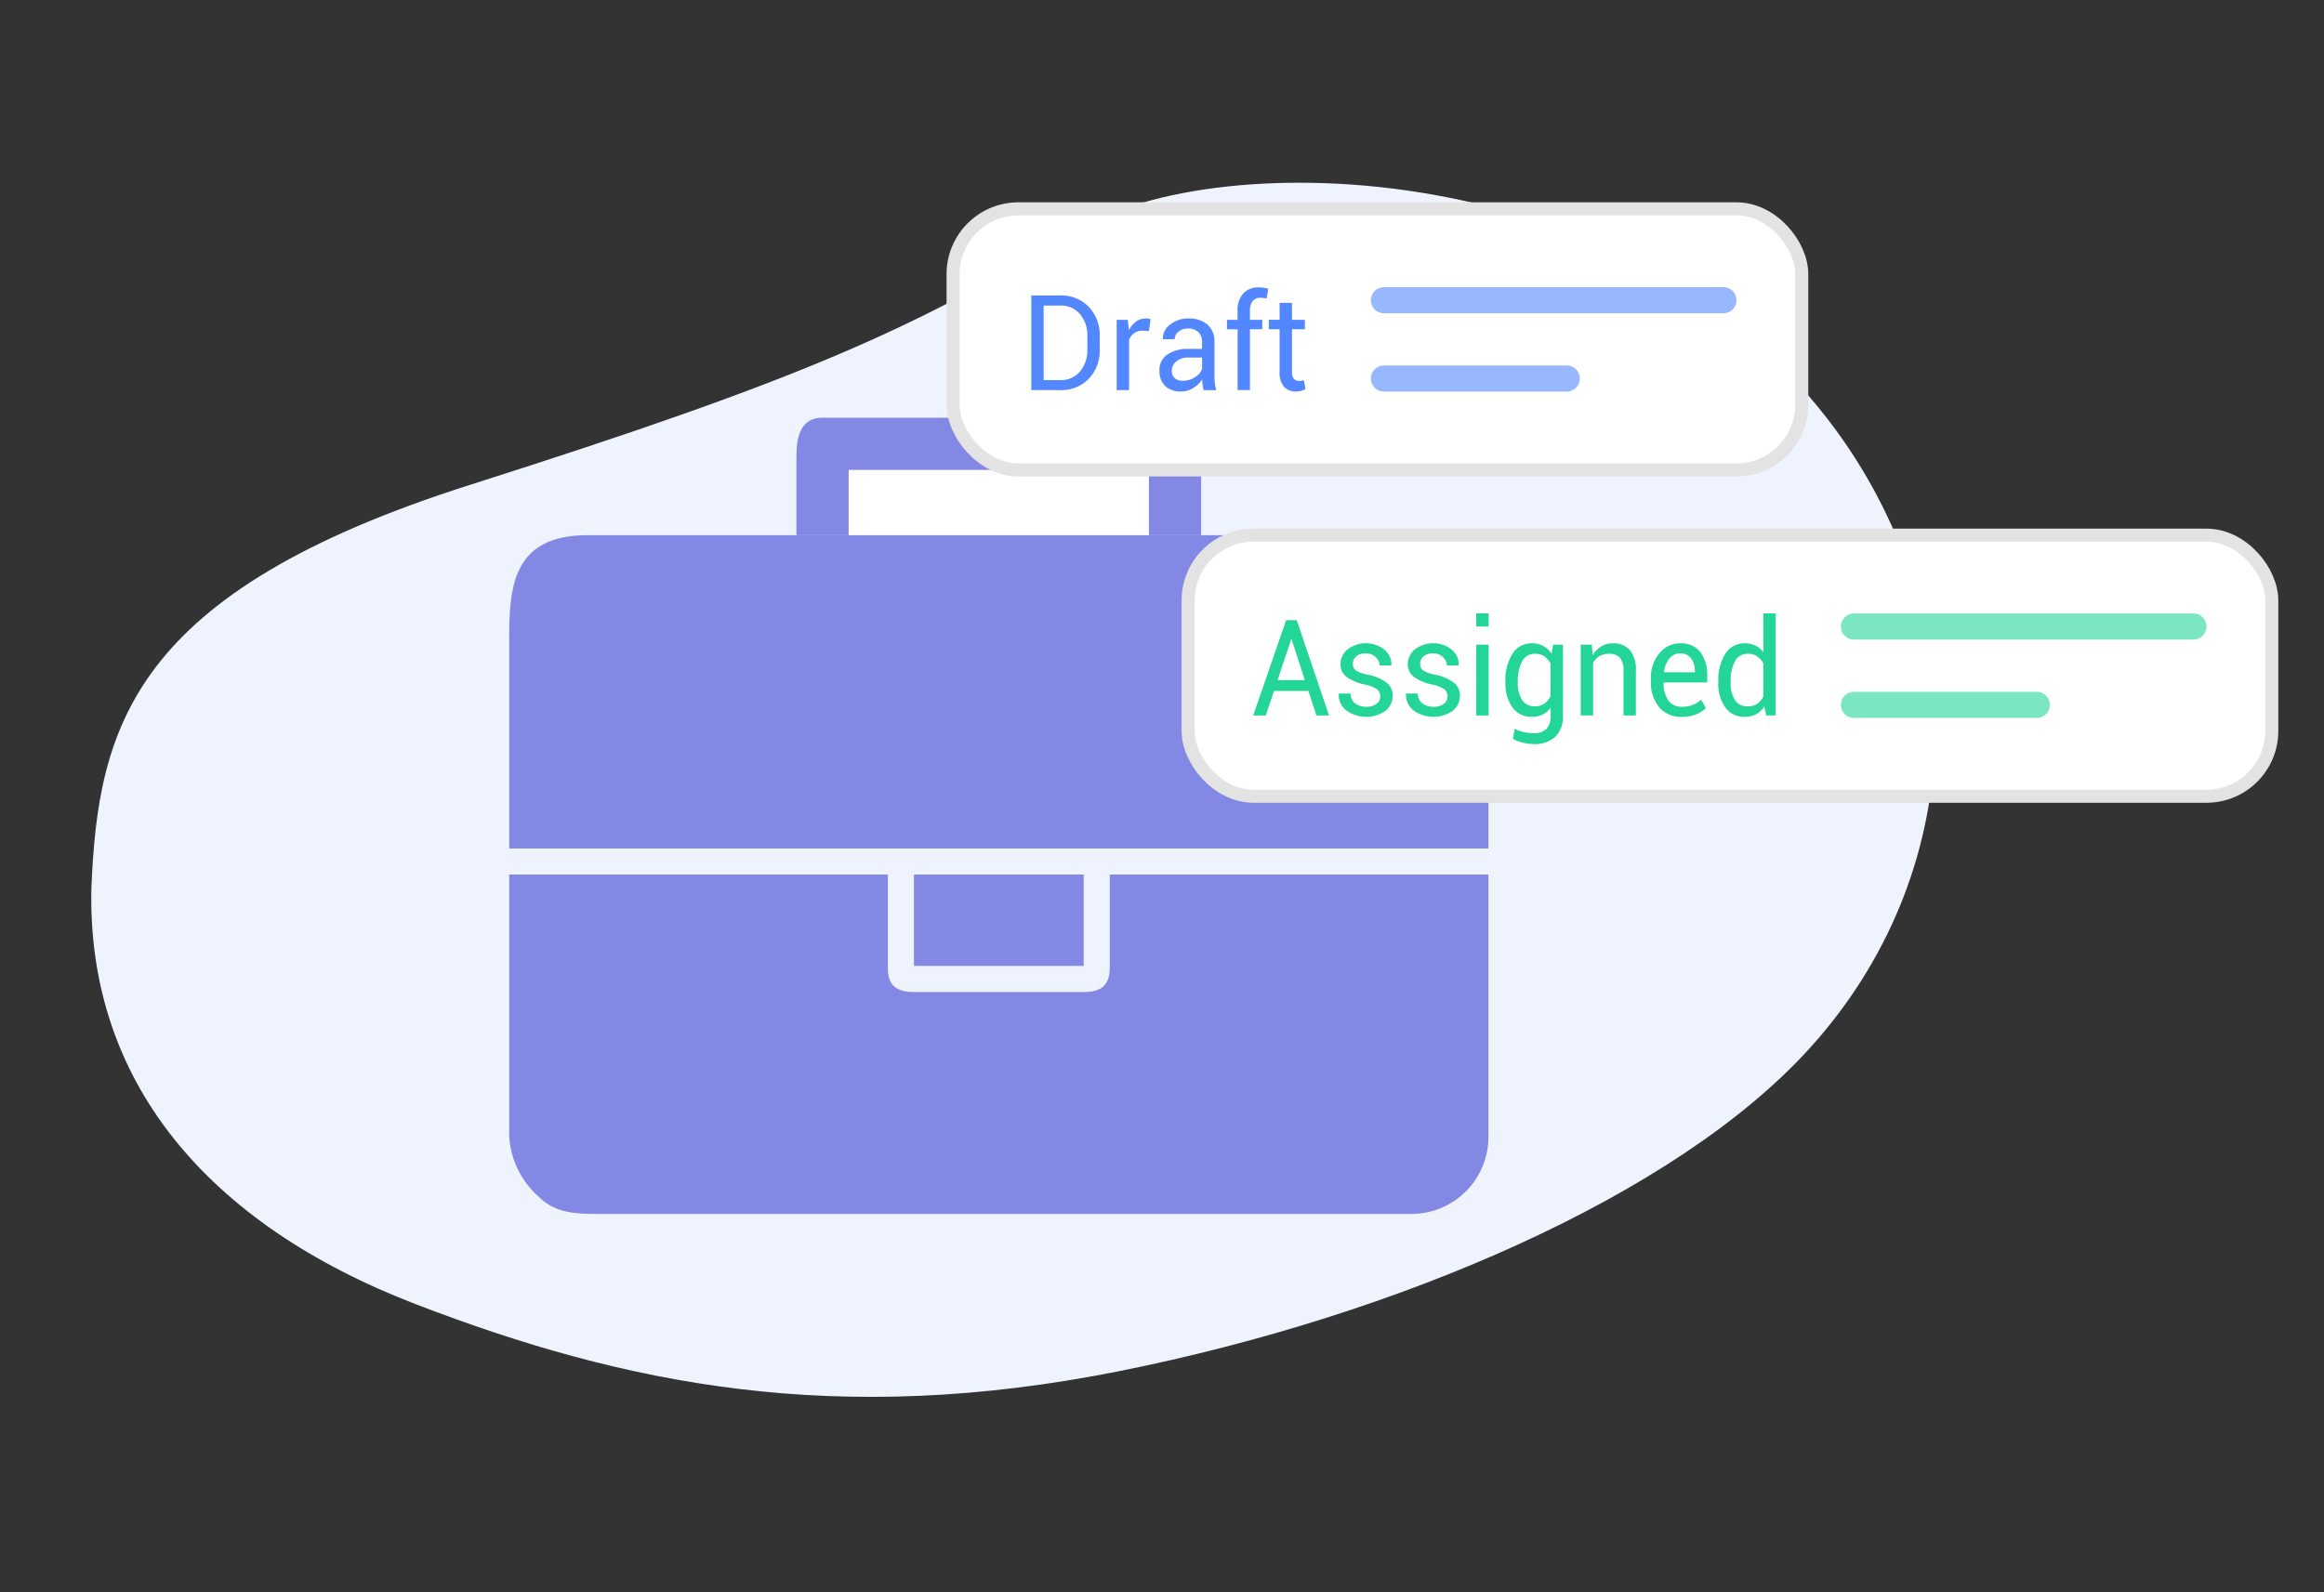 <svg id="icon" xmlns="http://www.w3.org/2000/svg" width="178" height="122" viewBox="0 0 178 122">
  <rect x="0" y="0" width="178" height="122" fill="#333333" stroke="none"/>
  <defs>
    <style>
      .cls-1 {
        fill: #eef3fe;
      }

      .cls-1, .cls-2, .cls-5, .cls-6, .cls-7, .cls-8 {
        fill-rule: evenodd;
      }

      .cls-2 {
        fill: #8388e4;
      }

      .cls-3, .cls-4 {
        fill: #fff;
      }

      .cls-4 {
        stroke: #e3e3e3;
        stroke-linejoin: round;
        stroke-width: 1px;
      }

      .cls-5, .cls-6 {
        fill: #5387ff;
      }

      .cls-5, .cls-7 {
        opacity: 0.6;
      }

      .cls-7, .cls-8 {
        fill: #24d598;
      }
    </style>
  </defs>
  <path class="cls-1" d="M7,68.019c0.518-12.348,3.106-22.638,28.987-30.87S69.739,25.287,82.68,17.569C93.106,11.175,125.153,11.737,140.654,33c10.784,14.8,10.007,34.037-2.07,47.334-10.26,11.3-31.5,20.432-52.8,24.7-21.692,4.344-37.893,1.057-53.939-5.117S6.655,82.768,7,68.019Z"/>
  <g id="job">
    <path id="Forma_1" data-name="Forma 1" class="cls-2" d="M85,74c0,1.095-.255,2-2,2H70c-1.867,0-2-1.049-2-2V67H39V87a6.679,6.679,0,0,0,2.258,4.677C42.559,92.985,44.174,93,46,93h62a5.9,5.9,0,0,0,6-6V67H85v7h0ZM70,67H83v7H70V67Z"/>
    <path id="Forma_1_copy_8" data-name="Forma 1 copy 8" class="cls-2" d="M45,41c-5.784,0-6,4.044-6,8V65h75V49c0-4.341-1.43-8-7-8H45Z"/>
    <path id="Forma_1_copy_7" data-name="Forma 1 copy 7" class="cls-2" d="M63,32H89c2.628,0,3,.366,3,2v7H61V35C61,33.5,61.289,32,63,32Z"/>
    <rect class="cls-3" x="65" y="36" width="23" height="5"/>
  </g>
  <g id="_1" data-name="1">
    <rect id="Rounded_Rectangle_593_copy" data-name="Rounded Rectangle 593 copy" class="cls-4" x="73" y="16" width="65" height="20" rx="5" ry="5"/>
    <path id="Rounded_Rectangle_599" data-name="Rounded Rectangle 599" class="cls-5" d="M106,22h26a1,1,0,0,1,0,2H106A1,1,0,0,1,106,22Zm0,6h14a1,1,0,0,1,0,2H106A1,1,0,0,1,106,28Z"/>
    <path id="Draft" class="cls-6" d="M81.19,29.886a2.918,2.918,0,0,0,2.206-.869,3.124,3.124,0,0,0,.835-2.258V25.769a3.135,3.135,0,0,0-.835-2.258,2.909,2.909,0,0,0-2.206-.874h-2.2v7.25h2.2Zm0-6.478a1.9,1.9,0,0,1,1.532.662,2.523,2.523,0,0,1,.561,1.688v1a2.538,2.538,0,0,1-.561,1.7,1.9,1.9,0,0,1-1.532.662H79.935V23.409H81.19Zm6.932,1.046a1.316,1.316,0,0,0-.159-0.037,1.134,1.134,0,0,0-.2-0.017,1.246,1.246,0,0,0-.748.234,1.852,1.852,0,0,0-.546.652L86.376,24.5H85.529v5.387h0.948V26.038a1.176,1.176,0,0,1,.4-0.518,1.058,1.058,0,0,1,.632-0.184l0.486,0.03Zm5.032,5.432a2.952,2.952,0,0,1-.106-0.528,5.208,5.208,0,0,1-.029-0.558V26.207a1.677,1.677,0,0,0-.539-1.342,2.1,2.1,0,0,0-1.424-.465,2.154,2.154,0,0,0-1.46.488,1.305,1.305,0,0,0-.532,1.076l0.01,0.03,0.9-.01a0.726,0.726,0,0,1,.284-0.573A1.119,1.119,0,0,1,91,25.171a1.073,1.073,0,0,1,.789.276,1.007,1.007,0,0,1,.279.749V26.73H91.042a2.748,2.748,0,0,0-1.638.436,1.406,1.406,0,0,0-.6,1.207,1.615,1.615,0,0,0,.426,1.188,1.666,1.666,0,0,0,1.239.431,1.721,1.721,0,0,0,.916-0.261,2.241,2.241,0,0,0,.69-0.65,3.231,3.231,0,0,0,.031.376q0.026,0.187.075,0.431h0.976Zm-3.189-.926a0.752,0.752,0,0,1-.217-0.568,0.9,0.9,0,0,1,.344-0.7,1.348,1.348,0,0,1,.916-0.3h1.063v0.876a1.29,1.29,0,0,1-.539.627,1.646,1.646,0,0,1-.928.274A0.886,0.886,0,0,1,89.965,28.96Zm5.772,0.926v-4.66H96.68V24.5H95.737V23.817a1.183,1.183,0,0,1,.2-0.744,0.736,0.736,0,0,1,.616-0.256,2.144,2.144,0,0,1,.257.015,2.069,2.069,0,0,1,.209.035l0.115-.747q-0.2-.05-0.368-0.077a2.029,2.029,0,0,0-.33-0.027,1.573,1.573,0,0,0-1.215.471,1.888,1.888,0,0,0-.435,1.332V24.5H93.977v0.727H94.79v4.66h0.948Zm2.27-6.687v1.3H97.18v0.727h0.827V28.5a1.6,1.6,0,0,0,.342,1.133,1.2,1.2,0,0,0,.919.361,1.531,1.531,0,0,0,.409-0.057,0.824,0.824,0,0,0,.313-0.147l-0.13-.672a1.3,1.3,0,0,1-.168.047,0.848,0.848,0,0,1-.183.022,0.537,0.537,0,0,1-.4-0.154,0.75,0.75,0,0,1-.152-0.533V25.226h0.986V24.5H98.955V23.2H98.008Z"/>
  </g>
  <g id="_2" data-name="2">
    <rect id="Rounded_Rectangle_593_copy-2" data-name="Rounded Rectangle 593 copy" class="cls-4" x="91" y="41" width="83" height="20" rx="5" ry="5"/>
    <path id="Rounded_Rectangle_599-2" data-name="Rounded Rectangle 599" class="cls-7" d="M142,47h26a1,1,0,0,1,0,2H142A1,1,0,0,1,142,47Zm0,6h14a1,1,0,0,1,0,2H142A1,1,0,0,1,142,53Z"/>
    <path id="Assigned" class="cls-8" d="M100.827,54.814h0.966l-2.471-7.3H98.509l-2.525,7.3h0.967l0.625-1.881h2.635Zm-1.933-5.843h0.029l1.019,3.135H97.85Zm6.537,4.953a1.255,1.255,0,0,1-.791.223,1.407,1.407,0,0,1-.822-0.243,0.926,0.926,0,0,1-.375-0.77h-0.9l-0.01.03a1.532,1.532,0,0,0,.543,1.229,2.587,2.587,0,0,0,3.032.07,1.449,1.449,0,0,0,.56-1.179,1.219,1.219,0,0,0-.5-1.008,3.641,3.641,0,0,0-1.452-.6,2.309,2.309,0,0,1-.883-0.321,0.607,0.607,0,0,1-.213-0.5,0.749,0.749,0,0,1,.247-0.562,1.048,1.048,0,0,1,.748-0.236,1.035,1.035,0,0,1,.748.286,0.869,0.869,0,0,1,.3.637h0.9l0.01-.03a1.464,1.464,0,0,0-.524-1.169,2.309,2.309,0,0,0-2.835-.03,1.456,1.456,0,0,0-.541,1.133,1.18,1.18,0,0,0,.493.993,3.7,3.7,0,0,0,1.411.577,2.245,2.245,0,0,1,.9.361,0.669,0.669,0,0,1,.238.532A0.691,0.691,0,0,1,105.431,53.924Zm5.15,0a1.255,1.255,0,0,1-.791.223,1.407,1.407,0,0,1-.822-0.243,0.926,0.926,0,0,1-.375-0.77h-0.9l-0.01.03a1.532,1.532,0,0,0,.543,1.229,2.587,2.587,0,0,0,3.032.07,1.449,1.449,0,0,0,.56-1.179,1.219,1.219,0,0,0-.495-1.008,3.641,3.641,0,0,0-1.452-.6,2.3,2.3,0,0,1-.882-0.321,0.6,0.6,0,0,1-.214-0.5,0.749,0.749,0,0,1,.247-0.562,1.048,1.048,0,0,1,.748-0.236,1.035,1.035,0,0,1,.748.286,0.869,0.869,0,0,1,.3.637h0.9l0.01-.03a1.464,1.464,0,0,0-.524-1.169,2.309,2.309,0,0,0-2.835-.03,1.456,1.456,0,0,0-.541,1.133,1.18,1.18,0,0,0,.493.993,3.7,3.7,0,0,0,1.411.577,2.245,2.245,0,0,1,.9.361,0.669,0.669,0,0,1,.238.532A0.691,0.691,0,0,1,110.581,53.924Zm3.436-4.536h-0.948v5.427h0.948V49.388Zm0-2.4h-0.948V48h0.948V46.99Zm1.288,5.316a3.088,3.088,0,0,0,.537,1.893,1.75,1.75,0,0,0,1.488.72,1.834,1.834,0,0,0,.822-0.175,1.7,1.7,0,0,0,.611-0.517v0.617a1.4,1.4,0,0,1-.315,1,1.345,1.345,0,0,1-1.008.328,3.264,3.264,0,0,1-.762-0.093,2.672,2.672,0,0,1-.661-0.243l-0.144.767a3.086,3.086,0,0,0,.767.293,3.378,3.378,0,0,0,.81.108,2.327,2.327,0,0,0,1.678-.559,2.119,2.119,0,0,0,.582-1.6V49.388h-0.755l-0.115.707a1.7,1.7,0,0,0-1.5-.808,1.7,1.7,0,0,0-1.5.8,3.735,3.735,0,0,0-.537,2.112v0.105Zm0.948-.105a3.141,3.141,0,0,1,.324-1.525,1.072,1.072,0,0,1,1-.587,1.212,1.212,0,0,1,.707.2,1.518,1.518,0,0,1,.476.549v2.5a1.527,1.527,0,0,1-.476.574,1.216,1.216,0,0,1-.717.2,1.1,1.1,0,0,1-.995-0.5,2.38,2.38,0,0,1-.322-1.314V52.2Zm4.818-2.814v5.427h0.947V50.787a1.308,1.308,0,0,1,.484-0.514,1.417,1.417,0,0,1,.742-0.183,1.063,1.063,0,0,1,.83.3,1.513,1.513,0,0,1,.272,1.018v3.405h0.947V51.389a2.321,2.321,0,0,0-.462-1.587,1.66,1.66,0,0,0-1.3-.514,1.683,1.683,0,0,0-.892.238,1.93,1.93,0,0,0-.651.67l-0.068-.807h-0.846Zm8.853,5.339a2.268,2.268,0,0,0,.735-0.474l-0.37-.642a1.872,1.872,0,0,1-.623.394,2.293,2.293,0,0,1-.844.143,1.19,1.19,0,0,1-1.057-.509,2.314,2.314,0,0,1-.347-1.327l0.015-.025h3.327V51.765a2.877,2.877,0,0,0-.521-1.8,1.854,1.854,0,0,0-1.566-.677,1.994,1.994,0,0,0-1.579.765,2.892,2.892,0,0,0-.647,1.934v0.221a2.957,2.957,0,0,0,.627,1.966,2.159,2.159,0,0,0,1.748.747A2.828,2.828,0,0,0,129.924,54.727Zm-0.39-4.276a1.628,1.628,0,0,1,.279.978v0.08h-2.347l-0.009-.025a1.933,1.933,0,0,1,.4-1.021,1.015,1.015,0,0,1,.82-0.4A0.991,0.991,0,0,1,129.534,50.451Zm2.073,1.856a3.082,3.082,0,0,0,.538,1.893,1.758,1.758,0,0,0,1.491.72,1.817,1.817,0,0,0,.87-0.2,1.716,1.716,0,0,0,.63-0.592l0.144,0.687h0.726V46.99h-0.947v2.984a1.684,1.684,0,0,0-.6-0.512,1.8,1.8,0,0,0-.811-0.175,1.706,1.706,0,0,0-1.5.8,3.735,3.735,0,0,0-.536,2.112v0.105Zm0.947-.105a3.141,3.141,0,0,1,.324-1.525,1.076,1.076,0,0,1,1.008-.587,1.215,1.215,0,0,1,.7.2,1.508,1.508,0,0,1,.473.534v2.533a1.484,1.484,0,0,1-.471.562,1.216,1.216,0,0,1-.712.2,1.109,1.109,0,0,1-1-.494,2.378,2.378,0,0,1-.322-1.316V52.2Z"/>
  </g>
</svg>
